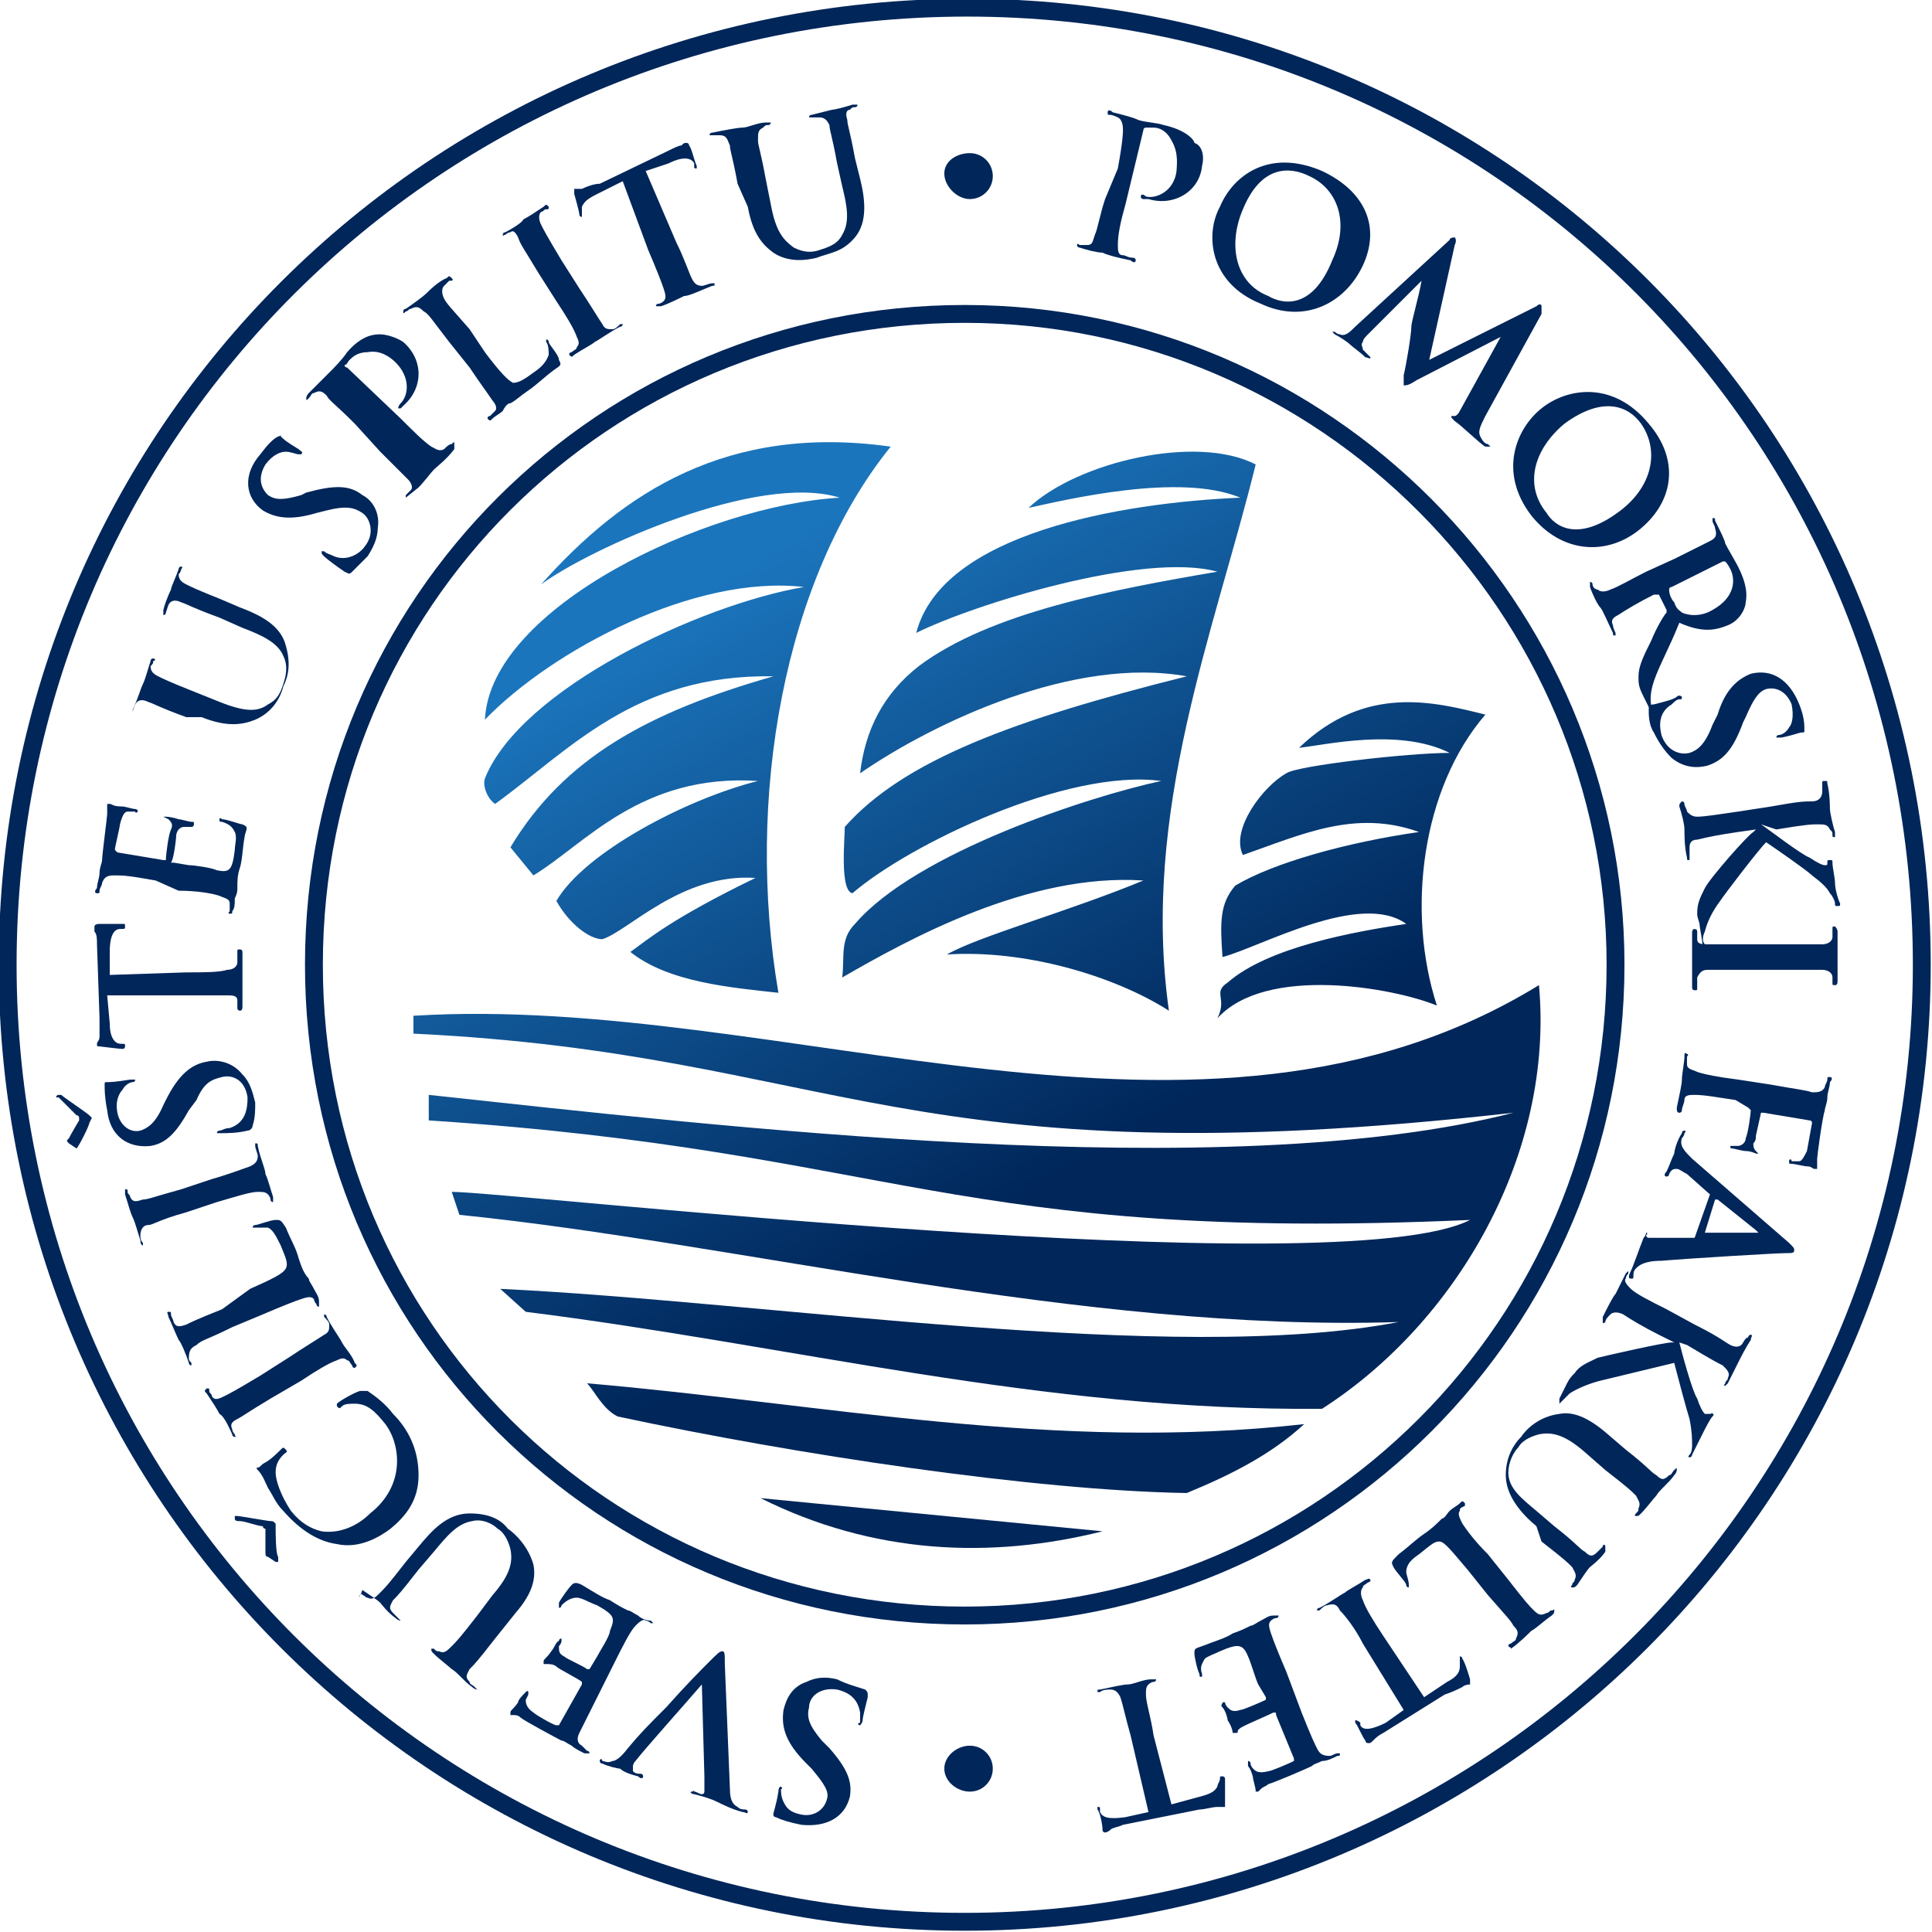 <?xml version="1.0" encoding="utf-8"?>
<!-- Generator: Adobe Illustrator 28.0.0, SVG Export Plug-In . SVG Version: 6.00 Build 0)  -->
<svg version="1.1" id="Layer_1" xmlns="http://www.w3.org/2000/svg" xmlns:xlink="http://www.w3.org/1999/xlink" x="0px" y="0px"
	 viewBox="0 0 75.7 75.7" style="enable-background:new 0 0 75.7 75.7;" xml:space="preserve">
<style type="text/css">
	.st0{fill:none;stroke:#00265A;stroke-width:0.7;}
	.st1{fill-rule:evenodd;clip-rule:evenodd;fill:url(#SVGID_1_);}
	.st2{fill-rule:evenodd;clip-rule:evenodd;fill:#00265A;}
	.st3{fill:#00265A;}
</style>
<g>
	<path class="st0" d="M75.3,37.8c0,20.7-16.8,37.5-37.5,37.5S0.3,58.6,0.3,37.8S17.1,0.3,37.9,0.3S75.3,17.1,75.3,37.8z"/>
	<path class="st0" d="M63.3,37.8c0,14.1-11.4,25.5-25.5,25.5S12.3,52,12.3,37.8s11.4-25.5,25.5-25.5S63.3,23.8,63.3,37.8z"/>
	
		<linearGradient id="SVGID_1_" gradientUnits="userSpaceOnUse" x1="26.862" y1="182.45" x2="49.2" y2="221.14" gradientTransform="matrix(1 0 0 1 0 -164)">
		<stop  offset="0.1" style="stop-color:#1B75BC"/>
		<stop  offset="0.7" style="stop-color:#00265A"/>
	</linearGradient>
	<path class="st1" d="M46.5,58.5c-6-0.1-15.3-1.5-22.3-3c-0.6-0.3-0.9-1-1.2-1.3c9.3,0.8,18.3,2.7,28.1,1.6
		C49.8,57,48.2,57.8,46.5,58.5 M34.9,17.5c-4.2,5.2-5.7,13.8-4.4,21.4c-1.8-0.2-4.3-0.4-5.8-1.6c0.7-0.5,1.6-1.3,4.9-2.9
		c-2.9-0.2-5,2.1-6,2.4c-0.5,0-1.3-0.6-1.8-1.5c1.1-1.9,5.1-4,7.9-4.7c-4.6-0.3-6.8,2.5-8.8,3.7L20,33.2c2.1-3.5,5.4-5.3,10.3-6.7
		c-5.4-0.1-8,2.9-10.9,5c-0.3-0.2-0.5-0.7-0.4-1c1.4-3.5,8.4-6.8,12.5-7.5c-4.3-0.5-9.9,2.5-12.5,5.2c0.2-4.4,8.7-8.4,13.9-8.7
		c-3.2-1-9.8,2-11.7,3.4C24.4,19.3,28.5,16.6,34.9,17.5z M49.2,18.2c-1.6,6.5-4.5,13.6-3.4,21.4c-2.2-1.4-5.7-2.4-8.7-2.2
		c1.2-0.7,4.8-1.7,7.7-2.9c-4.5-0.3-9.2,2.3-11.8,3.8c0.1-0.8-0.1-1.5,0.5-2.1c2.4-2.8,9.2-5,12-5.6c-3.7-0.5-9.9,2.5-12.1,4.4
		c-0.5-0.1-0.3-2.1-0.3-2.6c2.3-2.6,6.6-4.2,13.4-5.9c-4.4-0.8-9.9,1.8-12.8,3.8c0.2-1.7,0.9-3.1,2.3-4.2c2.8-2.1,7.6-3,11.7-3.7
		c-2.9-0.8-9.6,1.3-11.8,2.4c1-3.9,8-5.1,12.7-5.3c-2.4-1-6.9,0.1-8.3,0.4C42.2,18.1,46.9,17,49.2,18.2z M58.2,28
		c-2.5,2.9-3.1,7.7-1.9,11.4c-1.7-0.7-6.7-1.6-8.6,0.5c0.4-0.8-0.2-1,0.4-1.4c1.6-1.4,5-2,7-2.3c-1.8-1.3-5.7,0.9-7.2,1.3
		c-0.1-1.4-0.1-2.1,0.5-2.8c1.5-0.9,4.4-1.7,7.2-2.1c-2.5-0.9-4.6,0.1-6.9,0.9c-0.5-1,0.8-2.7,1.7-3.2c0.4-0.3,4.8-0.8,6.4-0.8
		c-2-1-4.9-0.3-5.9-0.2C53.5,26.8,56.2,27.5,58.2,28z M51.8,55.2c-11,0.1-20.8-2.5-31.2-3.8l-1-0.9c10.5,0.5,26.4,3,35.2,1.3
		c-12.4,0.4-25.9-3.1-36.8-4.2l-0.3-0.9c2.3,0,34.8,3.7,39.9,1.1c-20.3,0.9-22.5-2.7-40.8-3.9v-1C28,44.1,48,46.5,59.3,43.6
		c-23.9,2.7-26.5-2.3-43.1-3.1v-0.7c14.5-0.9,30.9,6.9,44.1-1.2C60.9,45.2,57.1,51.8,51.8,55.2z M43.2,60c-4.4,1.1-9,0.9-13.4-1.3
		L43.2,60z"/>
	<g>
		<path class="st2" d="M38,6c0.5,0,0.9,0.4,0.9,0.9S38.5,7.8,38,7.8S37,7.3,37,6.8S37.5,6,38,6"/>
		<path class="st2" d="M38,68.4c0.5,0,0.9,0.4,0.9,0.9s-0.4,0.9-0.9,0.9S37,69.8,37,69.3S37.5,68.4,38,68.4z"/>
		<g>
			<path class="st3" d="M33.9,66.2c0.1,0.1,0.1,0.1,0.1,0.3c-0.1,0.4-0.2,0.8-0.2,0.9s-0.1,0.2-0.1,0.2c-0.1,0-0.1-0.1,0-0.1
				c0-0.1,0-0.2,0-0.4c-0.1-0.6-0.5-0.8-0.9-0.9c-0.7-0.1-1.1,0.3-1.1,0.7c-0.1,0.4,0,0.7,0.5,1.3l0.3,0.3c0.7,0.8,0.9,1.3,0.8,1.9
				c-0.2,0.8-0.9,1.2-1.9,1.1c-0.5-0.1-0.8-0.2-1-0.3c-0.1,0-0.1-0.1-0.1-0.1c0-0.1,0.1-0.3,0.2-0.9c0-0.2,0.1-0.2,0.1-0.2
				s0.1,0.1,0,0.1c0,0.1,0,0.3,0.1,0.5s0.2,0.4,0.7,0.5c0.5,0.1,0.9-0.2,1-0.6c0.1-0.3-0.1-0.6-0.6-1.2l-0.2-0.2
				c-0.8-0.8-1-1.4-0.9-2.1c0.1-0.4,0.3-0.9,0.9-1.1c0.4-0.2,0.8-0.2,1.2-0.1C33.2,66,33.6,66.1,33.9,66.2z"/>
			<path class="st3" d="M28.6,70.1c0,0.4,0.1,0.6,0.3,0.7c0.1,0.1,0.2,0.1,0.3,0.1c0.1,0,0.1,0.1,0.1,0.1c0,0.1-0.1,0-0.2,0
				c-0.4-0.1-0.8-0.3-1-0.4s-0.5-0.2-0.9-0.3c-0.1,0-0.2-0.1-0.1-0.1s0.1-0.1,0.1,0c0.1,0,0.2,0.1,0.3,0.1c0.1,0,0.1-0.1,0.1-0.1
				c0-0.1,0-0.3,0-0.6l-0.1-3.6l0,0c-0.6,0.7-2.3,2.6-2.6,3c-0.1,0.1-0.1,0.2-0.1,0.2c0,0.1,0,0.1,0,0.2c0.1,0.1,0.2,0.1,0.3,0.1
				c0.1,0,0.1,0.1,0.1,0.1c0,0.1-0.1,0.1-0.2,0c-0.4-0.1-0.6-0.2-0.7-0.3c-0.1,0-0.5-0.1-0.7-0.2c-0.1,0-0.1-0.1-0.1-0.1
				c0-0.1,0.1-0.1,0.1,0c0.1,0,0.2,0.1,0.4,0c0.1,0,0.3-0.1,0.6-0.5c0.5-0.6,0.8-0.9,1.5-1.6c0.8-0.9,1.4-1.5,1.7-1.8
				c0.3-0.3,0.4-0.4,0.5-0.4s0.1,0.1,0.1,0.5L28.6,70.1z"/>
			<path class="st3" d="M23.4,66.5c-0.5,1-0.6,1.2-0.7,1.4c-0.1,0.2-0.1,0.4,0.1,0.5c0,0,0.1,0.1,0.2,0.2c0.1,0,0.1,0.1,0.1,0.1
				s-0.1,0-0.2,0c-0.2-0.1-0.4-0.2-0.5-0.3c-0.2-0.1-0.3-0.2-0.4-0.2c-0.2-0.1-1.5-0.8-1.6-0.9s-0.2-0.1-0.3-0.1H20v-0.1
				c0-0.1,0.1-0.1,0.3-0.4c0-0.1,0.2-0.3,0.3-0.4c0,0,0.1-0.1,0.1,0v0.1l-0.1,0.2c0,0.1,0,0.3,0.3,0.5c0.1,0.1,0.8,0.5,0.9,0.5h0.1
				l0.9-1.6c0-0.1,0-0.1,0-0.1c-0.1-0.1-0.9-0.5-1-0.6s-0.3-0.1-0.4-0.1s-0.1,0-0.1,0s0,0,0-0.1s0.1-0.1,0.3-0.4
				c0.1-0.1,0.2-0.4,0.3-0.4c0-0.1,0.1-0.1,0.1-0.1v0.1c0,0.1-0.1,0.2-0.1,0.2c0,0.2,0,0.3,0.2,0.4c0.1,0.1,0.8,0.4,0.9,0.5
				c0,0,0,0,0.1,0l0.3-0.5c0.1-0.2,0.5-0.8,0.5-1c0.2-0.5,0.2-0.6-0.5-1c-0.3-0.1-0.6-0.3-0.8-0.3s-0.4,0.1-0.6,0.3
				c0,0.1-0.1,0.1-0.1,0.1s0-0.1,0-0.2c0.1-0.2,0.4-0.6,0.5-0.7c0.1-0.1,0.2-0.1,0.4,0c0.5,0.3,0.8,0.5,1.1,0.6
				c0.3,0.2,0.5,0.3,0.7,0.4c0.1,0,0.2,0.1,0.4,0.2c0.1,0.1,0.3,0.2,0.5,0.2c0.1,0.1,0.1,0.1,0.1,0.1s0,0-0.1,0
				c-0.1-0.1-0.2-0.1-0.2-0.1c-0.1-0.1-0.3,0.1-0.4,0.2c-0.2,0.2-0.5,0.8-0.8,1.4L23.4,66.5z"/>
			<path class="st3" d="M19.4,64.2c-0.7,0.9-0.8,1-1,1.2c-0.1,0.2-0.2,0.3,0,0.5c0,0.1,0.1,0.1,0.2,0.2s0.1,0.1,0.1,0.1
				s-0.1,0-0.2-0.1c-0.3-0.2-0.6-0.6-0.8-0.7c-0.1-0.1-0.5-0.4-0.7-0.6c-0.1-0.1-0.1-0.1-0.1-0.2H17c0.1,0.1,0.1,0.1,0.2,0.1
				c0.2,0.1,0.3,0,0.5-0.2s0.3-0.3,1-1.2l0.6-0.8c0.7-0.8,0.8-1.3,0.7-1.8c-0.1-0.4-0.3-0.7-0.5-0.8c-0.2-0.2-0.6-0.4-1-0.3
				c-0.6,0.1-1,0.6-1.5,1.2l-0.6,0.7c-0.7,0.9-0.8,1-1,1.2c-0.1,0.2-0.2,0.3,0,0.5c0,0,0.1,0.1,0.2,0.2c0.1,0.1,0.1,0.1,0.1,0.1
				s-0.1,0-0.2-0.1c-0.3-0.2-0.6-0.6-0.6-0.6c-0.1-0.1-0.4-0.3-0.7-0.5c-0.1,0.3-0.2,0.3-0.1,0.2s0.1,0,0.1,0c0.1,0,0.1,0.1,0.2,0.1
				c0.2,0.1,0.3,0,0.5-0.2s0.3-0.3,1-1.2l0.5-0.6c0.5-0.6,1.1-1.3,2-1.3c0.7,0,1.2,0.2,1.5,0.6c0.3,0.2,0.8,0.7,1,1.4
				c0.1,0.5,0,1.1-0.7,1.9L19.4,64.2z"/>
			<path class="st3" d="M10.5,61C10.5,61,10.4,61,10.5,61c-0.1,0-0.1-0.1-0.1-0.2c0-0.2,0-0.8,0-0.8v-0.1c0,0-0.1,0-0.1-0.1
				c-0.2,0-0.7-0.2-0.9-0.2c-0.1,0-0.2,0-0.2-0.1v-0.1h0.1c0.1,0,1.2,0.2,1.3,0.2s0.1,0,0.2,0.1c0,0,0,0,0,0.2c0,0.1,0,1,0.1,1.1
				c0,0.1,0,0.1,0,0.2h-0.1L10.5,61z M16.4,57.8c0,1-0.5,1.6-1.1,2.1c-0.4,0.3-1.2,0.8-2.1,0.6c-0.7-0.1-1.4-0.5-2.1-1.3
				c-0.3-0.3-0.4-0.6-0.6-0.9c-0.1-0.2-0.2-0.5-0.4-0.7c-0.1-0.1,0-0.1,0-0.1c0.1,0,0.1-0.1,0.3-0.2c0.2-0.1,0.5-0.4,0.6-0.5
				s0.1-0.1,0.2,0s0,0.1-0.1,0.2c-0.2,0.2-0.3,0.4-0.3,0.7s0.2,0.9,0.6,1.5c0.4,0.5,0.8,0.7,1.2,0.8c0.7,0.1,1.4-0.2,1.9-0.7
				c1.4-1.1,1.2-2.7,0.6-3.5c-0.4-0.5-0.7-0.8-1.2-0.8c-0.2,0-0.4,0-0.5,0.1s-0.1,0.1-0.2,0v-0.1c0.1-0.1,0.6-0.4,0.9-0.5
				c0.1,0,0.2,0,0.3,0c0.3,0.2,0.7,0.5,1,0.9C16,56,16.4,56.8,16.4,57.8z"/>
			<path class="st3" d="M10.6,54.8c-1,0.6-1.1,0.7-1.3,0.8S9,55.8,9.1,56c0,0.1,0.1,0.2,0.1,0.2c0,0.1,0.1,0.1,0,0.1
				c0,0-0.1,0-0.1-0.1C9,56,8.8,55.5,8.6,55.4c-0.1-0.2-0.3-0.5-0.5-0.8c-0.1-0.1-0.1-0.1,0-0.2c0.1,0,0.1,0,0.1,0.1
				s0.1,0.1,0.1,0.2c0.1,0.2,0.3,0.1,0.5,0s0.4-0.2,1.4-0.8l1.1-0.7c0.6-0.4,1.1-0.7,1.4-0.9c0.2-0.1,0.2-0.2,0.2-0.4
				c0-0.1-0.1-0.2-0.2-0.3c0-0.1,0-0.1,0-0.1s0.1,0,0.1,0.1c0.2,0.4,0.5,0.8,0.6,1s0.4,0.5,0.5,0.8c0.1,0.1,0.1,0.1,0,0.2
				c0,0-0.1,0-0.1-0.1c-0.1-0.1-0.1-0.2-0.2-0.2c-0.1-0.1-0.2-0.1-0.4,0c-0.3,0.1-0.8,0.4-1.4,0.8L10.6,54.8z"/>
			<path class="st3" d="M9.8,50.5c0.9-0.4,1.3-0.6,1.4-0.8c0.1-0.2,0-0.4-0.2-0.9c-0.2-0.4-0.3-0.6-0.5-0.7c-0.1,0-0.4,0-0.5,0
				s-0.1,0-0.1,0S9.9,48,10,48s0.6-0.2,0.8-0.2s0.2,0,0.4,0.3c0.2,0.5,0.4,0.8,0.5,1.2c0.1,0.3,0.2,0.6,0.4,0.8
				c0,0.1,0.1,0.2,0.2,0.4c0.1,0.2,0.2,0.3,0.2,0.5c0,0.1,0,0.1,0,0.2c0,0-0.1,0-0.1-0.1c-0.1-0.1-0.1-0.2-0.1-0.2
				c-0.1-0.1-0.2-0.1-0.5,0s-0.8,0.3-1.5,0.6L9.1,52c-1,0.5-1.2,0.5-1.4,0.7c-0.2,0.1-0.3,0.2-0.3,0.5c0,0.1,0,0.1,0.1,0.2
				c0,0.1,0,0.1,0,0.1s-0.1,0-0.1-0.1c-0.1-0.3-0.3-0.8-0.4-0.9c-0.1-0.2-0.3-0.7-0.4-0.9c0-0.1-0.1-0.2,0-0.2s0.1,0,0.1,0.1
				s0.1,0.2,0.1,0.3c0.1,0.2,0.2,0.2,0.5,0.1c0.2-0.1,0.4-0.2,1.4-0.6L9.8,50.5z"/>
			<path class="st3" d="M7.3,47.5C6.2,47.8,6,48,5.8,48s-0.3,0.2-0.3,0.4c0,0.1,0,0.2,0.1,0.3c0,0.1,0,0.1,0,0.1s-0.1,0-0.1-0.2
				c-0.1-0.3-0.2-0.7-0.3-0.9c-0.1-0.2-0.2-0.6-0.3-0.9c0-0.1,0-0.2,0-0.2c0.1,0,0.1,0,0.1,0.1s0.1,0.1,0.1,0.2
				c0.1,0.2,0.2,0.2,0.5,0.1c0.2,0,0.4-0.1,1.5-0.4l1.2-0.4C9,46,9.5,45.8,9.8,45.7c0.2-0.1,0.3-0.2,0.3-0.4c0-0.1-0.1-0.3-0.1-0.4
				c0-0.1,0-0.1,0-0.1c0.1,0,0.1,0,0.1,0.1c0.1,0.5,0.3,0.9,0.3,1.1c0.1,0.2,0.2,0.6,0.3,0.9c0,0.1,0,0.2,0,0.2s-0.1,0-0.1-0.1
				s-0.1-0.2-0.1-0.2c-0.1-0.1-0.2-0.1-0.4-0.1c-0.3,0-0.9,0.2-1.6,0.4L7.3,47.5z"/>
			<path class="st3" d="M2.7,44.8L2.7,44.8c-0.1-0.1-0.1-0.1,0-0.2c0.1-0.2,0.4-0.7,0.4-0.7v-0.1c0,0,0-0.1-0.1-0.1
				c-0.2-0.2-0.5-0.5-0.7-0.7C2.2,43,2.2,43,2.2,43s0-0.1,0.1-0.1h0.1c0.1,0.1,1,0.7,1.1,0.8s0.1,0.1,0.1,0.1s0,0-0.1,0.2
				c0,0.1-0.4,0.9-0.5,1C3.1,45,3.1,45,3.1,45s0,0-0.1,0L2.7,44.8z M9.9,44.1c0,0.1-0.1,0.2-0.2,0.2c-0.4,0.1-0.8,0.1-1,0.1
				c-0.1,0-0.2,0-0.2,0c0-0.1,0.1-0.1,0.1-0.1c0.1,0,0.2-0.1,0.4-0.1C9.6,44,9.7,43.5,9.7,43c-0.1-0.7-0.6-0.9-1-0.8
				c-0.4,0.1-0.7,0.2-1,0.9l-0.3,0.4c-0.5,0.9-0.9,1.3-1.5,1.4C5,45,4.3,44.5,4.2,43.5c-0.1-0.5-0.1-0.8-0.1-1c0-0.1,0-0.1,0.1-0.1
				s0.3,0,0.9-0.1c0.2,0,0.2,0,0.2,0s0,0.1-0.1,0.1s-0.3,0.1-0.4,0.3c-0.1,0.1-0.3,0.4-0.2,0.9c0.1,0.5,0.5,0.8,0.9,0.7
				c0.3-0.1,0.6-0.3,0.9-1l0.1-0.2c0.5-1,1-1.4,1.6-1.5c0.4-0.1,1,0,1.4,0.5c0.3,0.3,0.4,0.7,0.5,1.1C10,43.5,10,43.8,9.9,44.1z"/>
			<path class="st3" d="M4.2,39l0.1,1.1c0,0.4,0.1,0.6,0.2,0.7c0.1,0.1,0.2,0.1,0.3,0.1c0.1,0,0.1,0,0.1,0.1c0,0,0,0.1-0.1,0.1
				S3.9,41,3.9,41c-0.1,0-0.1,0-0.1-0.1s0.1-0.1,0.1-0.3s0-0.5,0-0.7L3.8,37c0-0.2,0-0.4-0.1-0.5c0-0.1,0-0.2,0-0.2s0-0.1,0.2-0.1
				c0.2,0,0.7,0,0.9,0c0.1,0,0.1,0,0.1,0.1s0,0.1-0.2,0.1H4.7c-0.2,0-0.4,0.2-0.4,0.9v0.9l3-0.1c0.7,0,1.3,0,1.6-0.1
				c0.2,0,0.4-0.1,0.4-0.3c0-0.1,0-0.3,0-0.4c0-0.1,0-0.1,0.1-0.1s0.1,0.1,0.1,0.1c0,0.5,0,1,0,1.2s0,0.6,0,0.9c0,0.1,0,0.2-0.1,0.2
				c0,0-0.1,0-0.1-0.1s0-0.2,0-0.3c0-0.2-0.2-0.2-0.4-0.2c-0.3,0-0.9,0-1.6,0L4.2,39z"/>
			<path class="st3" d="M6.1,34.5c-1.1-0.2-1.3-0.2-1.6-0.2c-0.2,0-0.4,0-0.5,0.3c0,0.1-0.1,0.2-0.1,0.3s0,0.1-0.1,0.1
				s-0.1-0.1,0-0.2c0-0.2,0.1-0.4,0.1-0.6C3.9,34,4,33.8,4,33.7c0-0.2,0.2-1.7,0.2-1.8s0-0.3,0-0.3v-0.1c0,0,0,0,0.1,0
				s0.1,0.1,0.5,0.1c0.1,0,0.4,0.1,0.5,0.1c0,0,0.1,0,0.1,0.1c0,0-0.1,0.1-0.1,0c-0.1,0-0.2,0-0.3,0c-0.1,0-0.2,0.1-0.3,0.5
				c0,0.1-0.2,0.9-0.2,1c0,0,0,0,0.1,0.1l1.8,0.3c0.1,0,0.1,0,0.1,0c0-0.2,0.1-1,0.2-1.2s0-0.3-0.1-0.4C6.4,32,6.4,32,6.4,32
				s0,0,0.1,0c0,0,0.2,0,0.5,0.1c0.1,0,0.4,0.1,0.5,0.1s0.1,0,0.1,0.1c0,0,0,0.1-0.1,0.1s-0.2,0-0.3,0c-0.1,0-0.3,0.1-0.3,0.4
				c0,0.1-0.1,0.9-0.2,1c0,0,0,0,0.1,0l0.6,0.1c0.2,0,0.9,0.1,1.1,0.2c0.5,0.1,0.6,0,0.7-0.8c0-0.2,0.1-0.5,0-0.7S9,32.3,8.7,32.2
				c-0.1,0-0.1,0-0.1-0.1s0.1,0,0.1,0c0.2,0,0.7,0.2,0.8,0.2c0.2,0.1,0.2,0.1,0.1,0.4c-0.1,0.5-0.1,1-0.2,1.3
				c-0.1,0.3-0.1,0.5-0.1,0.8c0,0.1,0,0.2-0.1,0.4c0,0.2,0,0.4-0.1,0.5c0,0.1,0,0.1-0.1,0.1c0,0-0.1,0,0-0.1c0-0.1,0-0.2,0-0.3
				c0-0.2-0.2-0.2-0.4-0.3C8.3,35,7.7,34.9,7,34.9L6.1,34.5z"/>
			<path class="st3" d="M7.3,28.1c-1.1-0.4-1.2-0.5-1.5-0.6c-0.2-0.1-0.4-0.1-0.5,0.1c0,0-0.1,0.2-0.1,0.3C5.2,28,5.2,28,5.2,28
				s0-0.1,0-0.2c0.2-0.4,0.3-0.8,0.4-1s0.2-0.6,0.3-0.9c0-0.1,0.1-0.1,0.1-0.1c0.1,0,0.1,0.1,0,0.1C6,26,6,26,5.9,26.1
				c0,0.2,0.1,0.3,0.3,0.4c0.2,0.1,0.4,0.2,1.4,0.6l1,0.4c1,0.4,1.5,0.4,1.9,0.1c0.4-0.2,0.5-0.5,0.6-0.8s0.2-0.7,0-1.1
				c-0.2-0.5-0.8-0.8-1.6-1.1l-0.9-0.4c-1.1-0.4-1.2-0.5-1.5-0.6c-0.2-0.1-0.4-0.1-0.5,0.1L6.5,24c0,0.1-0.1,0.1-0.1,0.1
				s0-0.1,0-0.2c0.1-0.4,0.3-0.8,0.3-0.8c0-0.1,0.2-0.5,0.3-0.8c0-0.1,0.1-0.1,0.1-0.1c0.1,0,0,0.1,0,0.1s0,0.1-0.1,0.2
				c0,0.2,0.1,0.3,0.3,0.4c0.2,0.1,0.4,0.2,1.4,0.6l0.7,0.3c0.8,0.3,1.6,0.7,1.8,1.5c0.2,0.7,0.1,1.2-0.1,1.6
				c-0.1,0.4-0.4,1-1.1,1.3c-0.5,0.2-1.1,0.3-2.1-0.1L7.3,28.1z"/>
			<path class="st3" d="M13.8,22.4c-0.1,0.1-0.1,0.1-0.3,0c-0.3-0.2-0.7-0.5-0.8-0.6s-0.1-0.1-0.1-0.2h0.1c0.1,0.1,0.2,0.1,0.4,0.2
				c0.5,0.2,1-0.1,1.2-0.4c0.4-0.5,0.2-1.1-0.1-1.3c-0.3-0.2-0.6-0.3-1.4-0.1l-0.4,0.1c-1,0.3-1.6,0.2-2.1-0.1
				c-0.7-0.5-0.8-1.4-0.1-2.2c0.3-0.4,0.5-0.6,0.7-0.7c0.1,0,0.1-0.1,0.1,0c0.1,0.1,0.2,0.2,0.7,0.5c0.1,0.1,0.2,0.1,0.1,0.2h-0.1
				c-0.1,0-0.3-0.1-0.5-0.1s-0.5,0.1-0.8,0.5c-0.3,0.5-0.2,0.9,0.1,1.2c0.3,0.2,0.6,0.2,1.3,0l0.2-0.1c1.1-0.3,1.7-0.3,2.2,0.1
				c0.4,0.2,0.7,0.7,0.6,1.3c0,0.4-0.2,0.8-0.4,1.1C14.2,22,14,22.2,13.8,22.4z"/>
			<path class="st3" d="M13.9,16.6c-0.8-0.8-1-0.9-1.1-1.1c-0.2-0.2-0.3-0.2-0.5-0.1c-0.1,0-0.1,0.1-0.2,0.2c-0.1,0.1-0.1,0.1-0.1,0
				c0,0,0-0.1,0.1-0.2c0.3-0.3,0.6-0.6,0.8-0.8s0.5-0.5,0.7-0.8c0.6-0.7,1.1-0.7,1.3-0.7s0.6,0.1,0.9,0.3c0.8,0.7,0.8,1.8,0,2.5
				l-0.1,0.1h-0.1c0,0,0-0.1,0.1-0.2c0.3-0.3,0.4-1-0.2-1.6c-0.2-0.2-0.6-0.5-1.1-0.4c-0.4,0-0.6,0.2-0.7,0.3
				c-0.1,0.1-0.1,0.2-0.2,0.2c0,0,0,0.1,0.1,0.1l2.1,2c0.5,0.5,0.9,0.9,1.2,1.1c0.2,0.1,0.3,0.2,0.5,0.1c0.1-0.1,0.2-0.2,0.3-0.2
				c0.1-0.1,0.1-0.1,0.1,0c0,0,0,0.1,0,0.2c-0.3,0.4-0.7,0.7-0.8,0.8c-0.1,0.1-0.4,0.5-0.6,0.7c-0.5,0.4-0.5,0.4-0.5,0.4v-0.1
				c0.1-0.1,0.1-0.1,0.2-0.2s0-0.3-0.1-0.4c-0.2-0.2-0.6-0.6-1.1-1.1L13.9,16.6z"/>
			<path class="st3" d="M19,13.8c0.6,0.8,0.9,1.1,1.1,1.2c0.2,0,0.4-0.1,0.8-0.4c0.3-0.2,0.5-0.4,0.6-0.7c0-0.1,0-0.4-0.1-0.5
				c0-0.1,0-0.1,0-0.1s0.1,0,0.1,0.1s0.4,0.5,0.4,0.7c0.1,0.2,0.1,0.2-0.2,0.4c-0.4,0.3-0.7,0.6-1,0.8s-0.5,0.4-0.7,0.5
				c-0.1,0-0.2,0.1-0.3,0.3c-0.1,0.1-0.3,0.2-0.4,0.3c-0.1,0.1-0.1,0.1-0.2,0c0,0,0-0.1,0.1-0.1c0.1-0.1,0.1-0.1,0.2-0.2
				c0.1-0.1,0-0.3-0.1-0.4c-0.2-0.3-0.5-0.7-0.9-1.3l-0.8-1c-0.7-0.9-0.8-1.1-1-1.2c-0.2-0.2-0.3-0.2-0.5-0.1
				c-0.1,0-0.1,0.1-0.2,0.1c-0.1,0.1-0.1,0.1-0.1,0c0,0,0-0.1,0.1-0.1c0.3-0.2,0.7-0.5,0.8-0.6c0.1-0.1,0.5-0.5,0.8-0.6
				c0.1-0.1,0.1-0.1,0.2,0s0,0.1-0.1,0.1c-0.1,0.1-0.1,0.1-0.2,0.2c-0.1,0.1-0.1,0.3,0,0.5s0.3,0.4,1,1.2L19,13.8z"/>
			<path class="st3" d="M21.1,10.7c-0.6-1-0.7-1.1-0.8-1.4C20.2,9.1,20.1,9,20,9.1c-0.1,0-0.2,0.1-0.2,0.1c-0.1,0-0.1,0.1-0.1,0
				c0,0,0-0.1,0.1-0.1C20,9,20.5,8.7,20.5,8.6c0.2-0.1,0.5-0.3,0.8-0.5c0.1-0.1,0.1-0.1,0.2,0c0,0.1,0,0.1-0.1,0.1s-0.1,0.1-0.2,0.1
				c-0.1,0.1-0.1,0.3,0,0.5s0.2,0.4,0.8,1.4l0.7,1.1c0.4,0.6,0.7,1.1,0.9,1.4c0.1,0.2,0.2,0.2,0.4,0.2c0.1,0,0.2-0.1,0.3-0.2
				c0.1,0,0.1,0,0.1,0s0,0.1-0.1,0.1c-0.4,0.2-0.8,0.5-1,0.6c-0.1,0.1-0.5,0.3-0.8,0.5c-0.1,0.1-0.1,0.1-0.2,0c0,0,0-0.1,0.1-0.1
				c0.1-0.1,0.2-0.1,0.2-0.2c0.1-0.1,0.1-0.2,0-0.4c-0.1-0.3-0.4-0.8-0.8-1.4L21.1,10.7z"/>
			<path class="st3" d="M24.4,7.1l-1,0.5c-0.4,0.2-0.5,0.3-0.6,0.5c0,0.1,0,0.2,0,0.3s0,0.1,0,0.1s-0.1,0-0.1-0.1s-0.2-0.8-0.2-0.8
				c0-0.1,0-0.2,0-0.2s0.1,0,0.3,0c0.2-0.1,0.5-0.2,0.7-0.2l2.7-1.3c0.2-0.1,0.4-0.2,0.5-0.2c0.1-0.1,0.1-0.1,0.2-0.1
				c0,0,0.1,0,0.1,0.1c0.1,0.1,0.2,0.6,0.3,0.8c0,0.1,0,0.1,0,0.1c-0.1,0-0.1,0-0.1-0.1V6.4c-0.1-0.2-0.4-0.3-1,0l-0.9,0.3l1.2,2.8
				c0.3,0.6,0.5,1.2,0.6,1.4s0.2,0.3,0.4,0.3c0.1,0,0.3-0.1,0.4-0.1s0.1,0,0.1,0c0,0.1,0,0.1-0.1,0.1c-0.5,0.2-0.9,0.4-1.1,0.4
				c-0.2,0.1-0.6,0.3-0.9,0.4c-0.1,0-0.1,0-0.2,0c0,0,0-0.1,0.1-0.1s0.2-0.1,0.2-0.1c0.1-0.1,0.1-0.2,0-0.5s-0.3-0.8-0.6-1.5
				L24.4,7.1z"/>
			<path class="st3" d="M28.9,7.2c-0.2-1.1-0.3-1.3-0.3-1.5c-0.1-0.2-0.1-0.4-0.4-0.4c-0.1,0-0.2,0-0.3,0c-0.1,0-0.1,0-0.1,0
				s0-0.1,0.1-0.1C28.4,5.1,28.9,5,29.1,5s0.6-0.2,0.9-0.2c0.1,0,0.2,0,0.2,0s0,0.1-0.1,0.1S30,4.9,29.9,5c-0.2,0.1-0.2,0.2-0.2,0.5
				c0,0.2,0.1,0.4,0.3,1.5l0.2,1c0.2,1.1,0.5,1.4,0.9,1.7c0.4,0.2,0.7,0.2,1,0.1c0.3-0.1,0.7-0.2,0.9-0.6c0.3-0.5,0.2-1.1,0-1.9
				l-0.2-0.9c-0.2-1.1-0.3-1.3-0.3-1.5c-0.1-0.2-0.2-0.3-0.4-0.3c-0.1,0-0.2,0-0.3,0s-0.1,0-0.1,0s0-0.1,0.1-0.1
				c0.4-0.1,0.8-0.2,0.8-0.2c0.1,0,0.5-0.1,0.8-0.2c0.1,0,0.2,0,0.2,0s0,0.1-0.1,0.1s-0.1,0-0.2,0.1c-0.1,0-0.2,0.1-0.1,0.4
				c0,0.2,0.1,0.4,0.3,1.5L33.7,7c0.2,0.8,0.3,1.7-0.2,2.3C33,9.9,32.5,9.9,32,10.1c-0.4,0.1-1.1,0.2-1.7-0.2
				c-0.4-0.3-0.8-0.7-1-1.8L28.9,7.2z"/>
		</g>
		<g>
			<path class="st3" d="M43.8,6.6C44,5.5,44,5.2,44,5.1s0-0.4-0.2-0.5c0,0-0.2-0.1-0.3-0.1s-0.1,0-0.1-0.1s0.1-0.1,0.2,0
				c0.4,0.1,0.8,0.2,1,0.3c0.3,0.1,0.7,0.1,1,0.2c0.9,0.2,1.2,0.6,1.2,0.7c0.3,0.1,0.4,0.5,0.3,0.9C47,7.5,46,8.1,45,7.8
				c0,0-0.1,0-0.2,0c0,0-0.1,0-0.1-0.1c0-0.1,0.1-0.1,0.2,0c0.4,0.1,1.1-0.2,1.2-1c0-0.2,0.1-0.7-0.2-1.2C45.7,5.1,45.4,5,45.2,5
				c-0.1,0-0.2,0-0.3,0c0,0-0.1,0-0.1,0.1l-0.7,2.9c-0.2,0.7-0.3,1.2-0.3,1.6c0,0.2,0,0.4,0.2,0.4c0.1,0,0.2,0.1,0.4,0.1
				c0.1,0,0.1,0.1,0.1,0.1c0,0.1-0.1,0.1-0.2,0c-0.5-0.1-0.9-0.2-1.1-0.3c-0.2,0-0.6-0.1-0.9-0.2c-0.1,0-0.1-0.1-0.1-0.1
				s0-0.1,0.1,0c0.1,0,0.2,0,0.3,0c0.2,0,0.2-0.1,0.3-0.4C43,9,43.1,8.4,43.3,7.8L43.8,6.6z"/>
			<path class="st3" d="M47.8,8.1c0.5-1.2,1.9-2.3,4-1.4c1.7,0.8,2.3,2.2,1.6,3.7s-2.3,2.3-4,1.5C47.4,11.1,47.2,9.2,47.8,8.1z
				 M52.2,10.2c0.7-1.5,0.2-2.8-0.9-3.3c-0.8-0.4-1.9-0.4-2.6,1.3c-0.6,1.4-0.3,2.9,1,3.4C50.2,11.9,51.4,12.2,52.2,10.2z"/>
			<path class="st3" d="M56.8,9.4C56.8,9.3,57,9.3,57,9.3s0.1,0.1,0,0.3l-1,4.5l4.2-2.1c0.1-0.1,0.2-0.1,0.2,0c0,0,0,0.1,0,0.3
				l-2.2,4c-0.2,0.4-0.3,0.6-0.2,0.8s0.2,0.3,0.3,0.3l0.1,0.1c0,0-0.1,0-0.2,0c-0.2-0.1-0.9-0.8-1.2-1c-0.1-0.1-0.2-0.2-0.1-0.2h0.1
				c0,0,0.1,0,0.2-0.2l1.6-2.9l0,0l-3.3,1.7c-0.3,0.2-0.4,0.2-0.5,0.2c0,0,0-0.2,0-0.4c0.1-0.4,0.3-1.6,0.3-1.9
				c0-0.2,0.3-1.2,0.4-1.8l0,0l-2.1,2.1c-0.1,0.1-0.2,0.2-0.2,0.3c-0.1,0.1,0,0.2,0,0.3c0.1,0.1,0.2,0.2,0.2,0.2l0.1,0.1
				c0,0.1-0.1,0-0.2,0c-0.2-0.2-0.5-0.4-0.6-0.5s-0.4-0.3-0.6-0.4C52.2,13,52.2,13,52.2,13h0.1c0,0,0.1,0.1,0.2,0.1
				c0.2,0.1,0.4-0.1,0.6-0.3L56.8,9.4z"/>
			<path class="st3" d="M60.4,16c1-0.8,2.8-1.1,4.2,0.6c1.2,1.4,1,3-0.3,4.1s-3.1,1-4.3-0.5C58.7,18.5,59.4,16.8,60.4,16z M63.5,20
				c1.3-1,1.5-2.4,0.8-3.4c-0.5-0.7-1.5-1.1-3,0c-1.2,1-1.6,2.4-0.7,3.5C60.9,20.6,61.8,21.3,63.5,20z"/>
			<path class="st3" d="M65.6,21.9c1-0.5,1.2-0.6,1.4-0.7c0.2-0.1,0.3-0.2,0.2-0.5c0-0.1-0.1-0.2-0.1-0.3c0-0.1,0-0.1,0-0.1
				c0.1,0,0.1,0,0.1,0.1c0.2,0.4,0.4,0.8,0.4,0.9c0.1,0.2,0.4,0.7,0.5,0.9c0.2,0.4,0.4,0.9,0.3,1.4c0,0.2-0.2,0.7-0.7,0.9
				c-0.5,0.2-1,0.3-1.9-0.1c-0.4,1-0.8,1.7-1,2.3c-0.2,0.6-0.1,0.9-0.1,1s0.1,0.1,0.1,0.2V28c-0.1,0-0.1,0-0.1-0.1l-0.3-0.6
				c-0.2-0.4-0.2-0.5-0.2-0.8c0-0.4,0.2-0.8,0.5-1.4c0.2-0.5,0.5-1,0.6-1.1v-0.1L65,23.3c0,0,0,0-0.1,0h-0.1
				c-0.6,0.3-1.1,0.6-1.4,0.8c-0.2,0.1-0.3,0.2-0.2,0.4c0,0.1,0.1,0.3,0.1,0.3v0.1c-0.1,0-0.1,0-0.1-0.1c-0.2-0.4-0.4-0.9-0.5-1
				s-0.3-0.5-0.4-0.8c0-0.1,0-0.1,0-0.2c0,0,0.1,0,0.1,0.1s0.1,0.2,0.2,0.2c0.1,0.1,0.3,0.1,0.5,0c0.3-0.1,0.8-0.4,1.4-0.7
				L65.6,21.9z M65.5,23c-0.1,0-0.1,0.1-0.1,0.1c0,0.2,0.1,0.4,0.2,0.5c0.1,0.3,0.2,0.3,0.3,0.4c0.2,0.1,0.7,0.2,1.2-0.1
				c0.9-0.5,0.9-1.2,0.7-1.6c-0.1-0.2-0.2-0.3-0.2-0.3h-0.1L65.5,23z"/>
			<path class="st3" d="M64.6,27.8c0-0.1,0-0.2,0.2-0.2c0.4-0.1,0.8-0.2,0.9-0.3s0.2,0,0.2,0c0,0.1,0,0.1-0.1,0.1s-0.2,0.1-0.3,0.2
				c-0.5,0.3-0.5,0.8-0.4,1.2c0.2,0.6,0.7,0.8,1.1,0.7c0.3-0.1,0.6-0.3,0.9-1.1l0.2-0.4c0.3-1,0.8-1.4,1.3-1.6
				c0.8-0.2,1.5,0.2,1.9,1.2c0.2,0.5,0.2,0.8,0.2,1c0,0.1,0,0.1-0.1,0.1s-0.3,0.1-0.8,0.2c-0.2,0-0.2,0-0.2,0s0-0.1,0.1-0.1
				s0.3-0.1,0.4-0.3c0.1-0.1,0.2-0.4,0.1-0.9c-0.2-0.5-0.6-0.7-1-0.6c-0.3,0.1-0.5,0.4-0.8,1.1l-0.1,0.2c-0.4,1.1-0.8,1.5-1.4,1.7
				c-0.4,0.1-0.9,0.1-1.4-0.3c-0.3-0.3-0.5-0.6-0.7-1C64.6,28.4,64.6,28,64.6,27.8z"/>
			<path class="st3" d="M69,32.3L69,32.3c0.3,0.2,1.6,1.2,1.9,1.3c0.3,0.2,0.5,0.3,0.6,0.3s0.1,0,0.1-0.1s0-0.1,0.1-0.1
				s0.1,0,0.1,0.1c0,0.2,0.1,0.6,0.1,0.8s0.1,0.6,0.2,0.8c0,0.1,0,0.1-0.1,0.1s-0.1,0-0.1-0.1s-0.1-0.3-0.2-0.4
				c-0.1-0.2-0.3-0.4-0.7-0.7c-0.2-0.2-1.5-1.1-1.8-1.3c-0.3,0.3-1.6,2-1.8,2.3c-0.3,0.4-0.5,0.8-0.6,1.2c-0.1,0.2-0.1,0.4,0,0.5
				v0.1c-0.1,0-0.1,0-0.1-0.2l-0.1-0.6c0-0.2-0.1-0.3-0.1-0.5c0-0.4,0.1-0.6,0.3-1c0.2-0.4,1.7-2.1,1.9-2.2l0.1-0.1l0,0l-0.7,0.1
				c-0.7,0.1-1.2,0.2-1.6,0.3c-0.2,0-0.3,0.1-0.3,0.3c0,0.1,0,0.3,0,0.4c0,0.1,0,0.1,0,0.1c-0.1,0-0.1,0-0.1-0.1
				C66,33.2,66,32.7,66,32.5c0-0.2-0.1-0.6-0.2-0.9c0-0.1,0-0.1,0.1-0.2c0,0,0.1,0,0.1,0.1s0.1,0.2,0.1,0.3c0.1,0.1,0.2,0.2,0.4,0.2
				c0.3,0,0.9-0.1,1.6-0.2l1.3-0.2c1.1-0.2,1.3-0.2,1.6-0.2c0.2,0,0.4-0.1,0.4-0.4c0-0.1,0-0.2,0-0.3c0-0.1,0-0.1,0.1-0.1
				s0.1,0,0.1,0.1c0.1,0.4,0.1,0.9,0.1,1s0.1,0.6,0.2,0.9c0,0.1,0,0.2,0,0.2c-0.1,0-0.1,0-0.1-0.1s0-0.1-0.1-0.2
				c-0.1-0.2-0.2-0.2-0.5-0.2c-0.2,0-0.4,0-1.6,0.2L69,32.3z"/>
			<path class="st3" d="M69.8,37c1.1,0,1.3,0,1.6,0c0.2,0,0.4-0.1,0.4-0.3c0-0.1,0-0.2,0-0.3s0-0.1,0.1-0.1c0,0,0.1,0.1,0.1,0.2
				c0,0.3,0,0.8,0,1s0,0.6,0,0.9c0,0.1,0,0.2-0.1,0.2s-0.1,0-0.1-0.1s0-0.1,0-0.2c0-0.2-0.2-0.3-0.4-0.3c-0.2,0-0.4,0-1.6,0h-1.3
				c-0.7,0-1.3,0-1.6,0c-0.2,0-0.3,0.1-0.4,0.3c0,0.1,0,0.3,0,0.4c0,0.1,0,0.1-0.1,0.1s-0.1-0.1-0.1-0.1c0-0.5,0-1,0-1.2
				s0-0.6,0-0.9c0-0.1,0-0.2,0.1-0.2c0,0,0.1,0,0.1,0.1s0,0.2,0,0.3c0,0.2,0.2,0.2,0.4,0.2c0.3,0,0.9,0,1.6,0L69.8,37z"/>
			<path class="st3" d="M68,43.1c-0.7-0.1-1.2-0.2-1.6-0.2c-0.2,0-0.4,0-0.4,0.2c0,0.1-0.1,0.3-0.1,0.4c0,0.1-0.1,0.1-0.1,0.1
				c-0.1,0-0.1-0.1-0.1-0.2c0.1-0.5,0.2-0.9,0.2-1.1s0.1-0.7,0.1-0.9c0-0.1,0-0.2,0.1-0.1c0,0,0.1,0,0,0.1c0,0.1,0,0.2,0,0.3
				c0,0.2,0.2,0.2,0.4,0.3c0.3,0.1,0.8,0.2,1.6,0.3l1.3,0.2c1.1,0.2,1.3,0.2,1.6,0.3c0.2,0,0.4,0,0.5-0.2c0-0.1,0.1-0.2,0.1-0.3
				s0-0.1,0.1-0.1s0.1,0.1,0,0.2c0,0.2-0.1,0.4-0.1,0.6c0,0.2-0.1,0.4-0.1,0.5c-0.1,0.3-0.3,1.8-0.3,1.9c0,0.1,0,0.2,0,0.3v0.1
				c0,0,0,0-0.1,0s-0.1-0.1-0.3-0.1c-0.1,0-0.5-0.1-0.6-0.1s-0.1,0-0.1-0.1s0.1-0.1,0.1,0c0.1,0,0.2,0,0.3,0c0.1,0,0.2-0.2,0.3-0.4
				L71,44c0,0,0-0.1-0.1-0.1l-1.8-0.3H69l-0.2,0.9c0,0.1,0,0.2-0.1,0.3c0,0.1,0,0.2,0.1,0.3l0.1,0.1c0,0,0,0-0.1,0
				c0,0-0.2-0.1-0.4-0.1c-0.1,0-0.5-0.1-0.5-0.1c-0.1,0-0.1,0-0.1-0.1h0.1c0,0,0.1,0,0.2,0s0.3-0.1,0.3-0.3c0.1-0.2,0.2-1,0.2-1.1
				c0,0,0,0-0.1-0.1L68,43.1z"/>
			<path class="st3" d="M67,46.8L67,46.8L66.1,46c-0.2-0.1-0.3-0.2-0.4-0.2s-0.2,0-0.3,0.2V46c0,0.1-0.1,0.1-0.1,0.1
				c-0.1,0-0.1-0.1,0-0.2c0.1-0.2,0.2-0.5,0.3-0.7c0-0.1,0.1-0.5,0.3-0.8c0-0.1,0.1-0.1,0.1-0.1s0.1,0,0,0.1c0,0.1-0.1,0.2-0.1,0.2
				c-0.1,0.3,0.1,0.5,0.4,0.8l3.8,3.3c0.2,0.2,0.2,0.2,0.2,0.3s-0.1,0.1-0.3,0.1c-0.4,0-3.7,0.2-4.9,0.3c-0.7,0-0.9,0.2-1,0.3
				S64,49.9,64,50s0,0.1-0.1,0.1s-0.1-0.1,0-0.3s0.3-0.8,0.5-1.3c0.1-0.1,0.1-0.2,0.1-0.2s0.1,0,0,0.1c0,0,0,0.1,0.1,0.1h1.7h0.1
				L67,46.8z M66.8,48.3L66.8,48.3h2h0.1c0,0,0,0-0.1-0.1L67.3,47h-0.1L66.8,48.3z"/>
			<path class="st3" d="M65.8,52.6L65.8,52.6c0.1,0.4,0.5,1.9,0.7,2.2c0.1,0.3,0.2,0.5,0.3,0.6c0.1,0,0.1,0,0.2,0s0.1-0.1,0.1,0
				c0.1,0,0,0.1,0,0.1c-0.1,0.1-0.3,0.5-0.4,0.7s-0.3,0.6-0.4,0.8c0,0.1-0.1,0.1-0.1,0.1c-0.1,0,0-0.1,0-0.1
				c0.1-0.1,0.1-0.3,0.1-0.4c0-0.2,0-0.5-0.1-1c-0.1-0.3-0.5-1.8-0.6-2.2c-0.4,0.1-2.5,0.6-2.9,0.7c-0.4,0.1-0.9,0.3-1.2,0.5
				c-0.2,0.2-0.3,0.3-0.3,0.3L61.1,55c0,0,0-0.1,0-0.2l0.3-0.6c0.1-0.2,0.2-0.3,0.3-0.4c0.2-0.3,0.5-0.4,0.9-0.6
				c0.4-0.1,2.6-0.6,2.9-0.6h0.1l0,0L65,52.3c-0.6-0.3-1.1-0.6-1.4-0.8c-0.2-0.1-0.4-0.1-0.5,0s-0.2,0.2-0.2,0.3c0,0-0.1,0.1-0.1,0
				c0,0,0-0.1,0-0.2c0.2-0.4,0.4-0.8,0.5-0.9c0.1-0.2,0.3-0.6,0.4-0.8c0.1-0.1,0.1-0.1,0.1-0.1s0,0,0,0.1c-0.1,0.1-0.1,0.2-0.1,0.2
				c-0.1,0.1,0.1,0.3,0.2,0.4c0.2,0.2,0.8,0.5,1.4,0.8l1.1,0.6c1,0.5,1.2,0.7,1.4,0.8c0.2,0.1,0.4,0.1,0.5-0.1c0,0,0.1-0.2,0.2-0.2
				c0-0.1,0.1-0.1,0.1-0.1c0.1,0,0,0.1,0,0.2c-0.2,0.3-0.4,0.7-0.5,0.9s-0.3,0.6-0.4,0.8c-0.1,0.1-0.1,0.1-0.1,0.1
				c-0.1,0,0-0.1,0-0.1c0-0.1,0.1-0.1,0.1-0.2c0.1-0.2,0-0.3-0.2-0.5c-0.2-0.1-0.4-0.2-1.4-0.8L65.8,52.6z"/>
			<path class="st3" d="M63.7,56.8c0.9,0.7,1,0.9,1.2,1c0.2,0.2,0.3,0.2,0.5,0c0.1,0,0.1-0.1,0.2-0.2c0.1-0.1,0.1-0.1,0.1,0
				c0,0,0,0.1-0.1,0.2c-0.2,0.3-0.6,0.6-0.7,0.8c-0.1,0.1-0.4,0.5-0.6,0.7c-0.1,0.1-0.1,0.1-0.2,0.1s0-0.1,0-0.1
				c0.1-0.1,0.1-0.1,0.1-0.2c0.1-0.2,0-0.3-0.1-0.5c-0.2-0.2-0.3-0.3-1.2-1l-0.8-0.7c-0.8-0.7-1.3-0.8-1.8-0.7
				c-0.4,0.1-0.7,0.3-0.8,0.5c-0.2,0.2-0.4,0.6-0.4,1c0,0.6,0.5,1,1.1,1.5l0.7,0.6c0.9,0.7,1,0.9,1.2,1c0.2,0.2,0.3,0.2,0.5,0
				c0,0,0.1-0.1,0.2-0.2c0-0.1,0.1-0.1,0.1,0c0,0,0,0.1,0,0.2c-0.2,0.3-0.6,0.6-0.6,0.6c-0.1,0.1-0.3,0.4-0.5,0.7
				c-0.1,0.1-0.1,0.1-0.2,0.1s0-0.1,0-0.1c0-0.1,0.1-0.1,0.1-0.2c0.1-0.2,0-0.3-0.1-0.5c-0.2-0.2-0.3-0.3-1.2-1l-0.2-0.6
				c-0.6-0.5-1.2-1.2-1.2-2c0-0.7,0.3-1.2,0.6-1.5c0.2-0.3,0.7-0.8,1.5-0.9c0.5-0.1,1.1,0.1,1.9,0.8L63.7,56.8z"/>
			<path class="st3" d="M57.5,61.5c-0.6-0.7-0.9-1.1-1.1-1.1c-0.2,0-0.3,0.1-0.8,0.5c-0.3,0.2-0.5,0.4-0.5,0.7
				c0,0.1,0.1,0.3,0.1,0.5c0,0.1,0,0.1,0,0.1s-0.1,0-0.1-0.1s-0.4-0.5-0.5-0.7s-0.1-0.2,0.2-0.5c0.4-0.3,0.7-0.6,1-0.8
				s0.5-0.4,0.7-0.6c0.1,0,0.2-0.2,0.3-0.3s0.3-0.2,0.4-0.3c0.1-0.1,0.1-0.1,0.2,0V59c-0.2,0.1-0.2,0.1-0.2,0.2
				c-0.1,0.1,0,0.3,0.1,0.5c0.2,0.3,0.5,0.7,1,1.2l0.8,1c0.7,0.9,0.8,1,1,1.2s0.3,0.2,0.5,0.1c0.1,0,0.1-0.1,0.2-0.1
				c0.1,0,0.1-0.1,0.1,0s0,0.1-0.1,0.2c-0.3,0.2-0.6,0.5-0.8,0.6c-0.1,0.1-0.5,0.5-0.8,0.7c0-0.1,0,0-0.1-0.1c0,0,0-0.1,0.1-0.1
				c0.1-0.1,0.2-0.1,0.2-0.2c0.1-0.2,0.1-0.3-0.1-0.5c-0.1-0.2-0.3-0.4-1-1.2L57.5,61.5z"/>
			<path class="st3" d="M55.8,66.5l0.9-0.6c0.4-0.2,0.5-0.4,0.5-0.6c0-0.1,0-0.2,0-0.3s0-0.1,0-0.1s0.1,0,0.1,0.1
				c0.1,0.1,0.3,0.8,0.3,0.8c0,0.1,0,0.1,0,0.2c0,0-0.2,0-0.3,0.1c-0.2,0.1-0.4,0.2-0.7,0.3l-2.4,1.5c-0.2,0.1-0.3,0.2-0.4,0.3
				c-0.1,0.1-0.1,0.1-0.2,0.1c0,0-0.1,0-0.1-0.1c-0.1-0.1-0.3-0.6-0.4-0.7c0-0.1,0-0.1,0-0.1s0.1,0,0.2,0.1v0.1
				c0.1,0.2,0.4,0.2,1-0.1L55,67l-1.6-2.6c-0.3-0.6-0.7-1.1-0.9-1.3c-0.1-0.2-0.2-0.3-0.5-0.2c-0.1,0-0.2,0.1-0.3,0.2
				c-0.1,0-0.1,0-0.1,0s0-0.1,0.1-0.1c0.4-0.2,0.8-0.5,1-0.6c0.1-0.1,0.5-0.3,0.8-0.5c0.1,0,0.1-0.1,0.2,0c0,0,0,0.1-0.1,0.1
				c-0.1,0.1-0.2,0.1-0.2,0.2c-0.1,0.1-0.1,0.3,0,0.5c0.1,0.3,0.4,0.8,0.8,1.4L55.8,66.5z"/>
			<path class="st3" d="M51,67.1c0.4,1,0.5,1.2,0.6,1.4c0.1,0.2,0.2,0.3,0.5,0.3c0.1,0,0.2-0.1,0.3-0.1s0.1,0,0.1,0
				c0,0.1,0,0.1-0.1,0.1c-0.2,0.1-0.4,0.2-0.6,0.2c-0.2,0.1-0.3,0.1-0.4,0.2c-0.2,0.1-1.6,0.7-1.7,0.7c-0.1,0.1-0.2,0.1-0.3,0.2
				l-0.1,0.1c0,0,0,0-0.1,0c0-0.1,0-0.1-0.1-0.5c0-0.1-0.1-0.4-0.2-0.5V69c0,0,0.1,0,0.1,0.1s0.1,0.2,0.1,0.2
				c0.1,0.1,0.2,0.2,0.6,0.1c0.1,0,0.8-0.3,1-0.4c0,0,0,0,0-0.1l-0.7-1.7c0-0.1,0-0.1-0.1-0.1c-0.2,0.1-0.9,0.4-1.1,0.5
				c-0.2,0.1-0.2,0.1-0.3,0.2c0,0.1,0,0.1-0.1,0.1c0,0,0,0-0.1,0c0,0,0-0.2-0.2-0.5c0-0.1-0.1-0.4-0.2-0.5s0-0.1,0-0.2H48
				c0,0.1,0.1,0.2,0.1,0.2c0.1,0.1,0.2,0.2,0.5,0.1c0.1,0,0.8-0.3,1-0.4c0,0,0,0,0-0.1L49.3,66c-0.1-0.2-0.3-0.9-0.4-1.1
				c-0.2-0.5-0.4-0.5-1.1-0.2c-0.2,0.1-0.5,0.2-0.6,0.3c-0.1,0.2-0.2,0.3-0.1,0.6c0,0.1,0,0.1,0,0.1c-0.1,0-0.1,0-0.1-0.1
				c-0.1-0.2-0.2-0.7-0.2-0.8c0-0.2,0-0.2,0.3-0.3c0.5-0.2,0.9-0.3,1.2-0.5c0.3-0.1,0.5-0.2,0.7-0.3c0.1,0,0.2-0.1,0.4-0.2
				c0.2-0.1,0.3-0.2,0.5-0.2c0.1,0,0.2,0,0.2,0s0,0.1-0.1,0.1s-0.2,0.1-0.2,0.1c-0.1,0.1-0.1,0.2,0,0.5c0.1,0.3,0.3,0.8,0.6,1.5
				L51,67.1z"/>
			<path class="st3" d="M45.9,70.7l1.1-0.3c0.4-0.1,0.6-0.2,0.7-0.4c0-0.1,0.1-0.2,0.1-0.3s0-0.1,0.1-0.1c0,0,0.1,0,0.1,0.1
				s0,0.8,0,0.9s0,0.2,0,0.2c-0.1,0-0.2,0-0.3,0c-0.2,0-0.5,0.1-0.7,0.1L44,71.5c-0.2,0.1-0.4,0.1-0.5,0.2s-0.2,0.1-0.2,0.1
				s-0.1,0-0.1-0.1c0-0.2-0.1-0.7-0.2-0.8c0-0.1,0-0.1,0-0.1c0.1,0,0.1,0,0.1,0.1V71c0.1,0.2,0.3,0.3,1,0.2L45,71l-0.7-3
				c-0.2-0.7-0.3-1.2-0.4-1.5c-0.1-0.2-0.2-0.3-0.4-0.3c-0.1,0-0.3,0-0.4,0.1c-0.1,0-0.1,0-0.1,0c0-0.1,0-0.1,0.1-0.1
				c0.5-0.1,0.9-0.2,1.1-0.2c0.2,0,0.6-0.2,0.9-0.2c0.1,0,0.2,0,0.2,0s0,0.1-0.1,0.1S45,66,45,66c-0.1,0.1-0.1,0.2-0.1,0.4
				c0,0.3,0.2,0.9,0.3,1.6L45.9,70.7z"/>
		</g>
	</g>
</g>
</svg>
